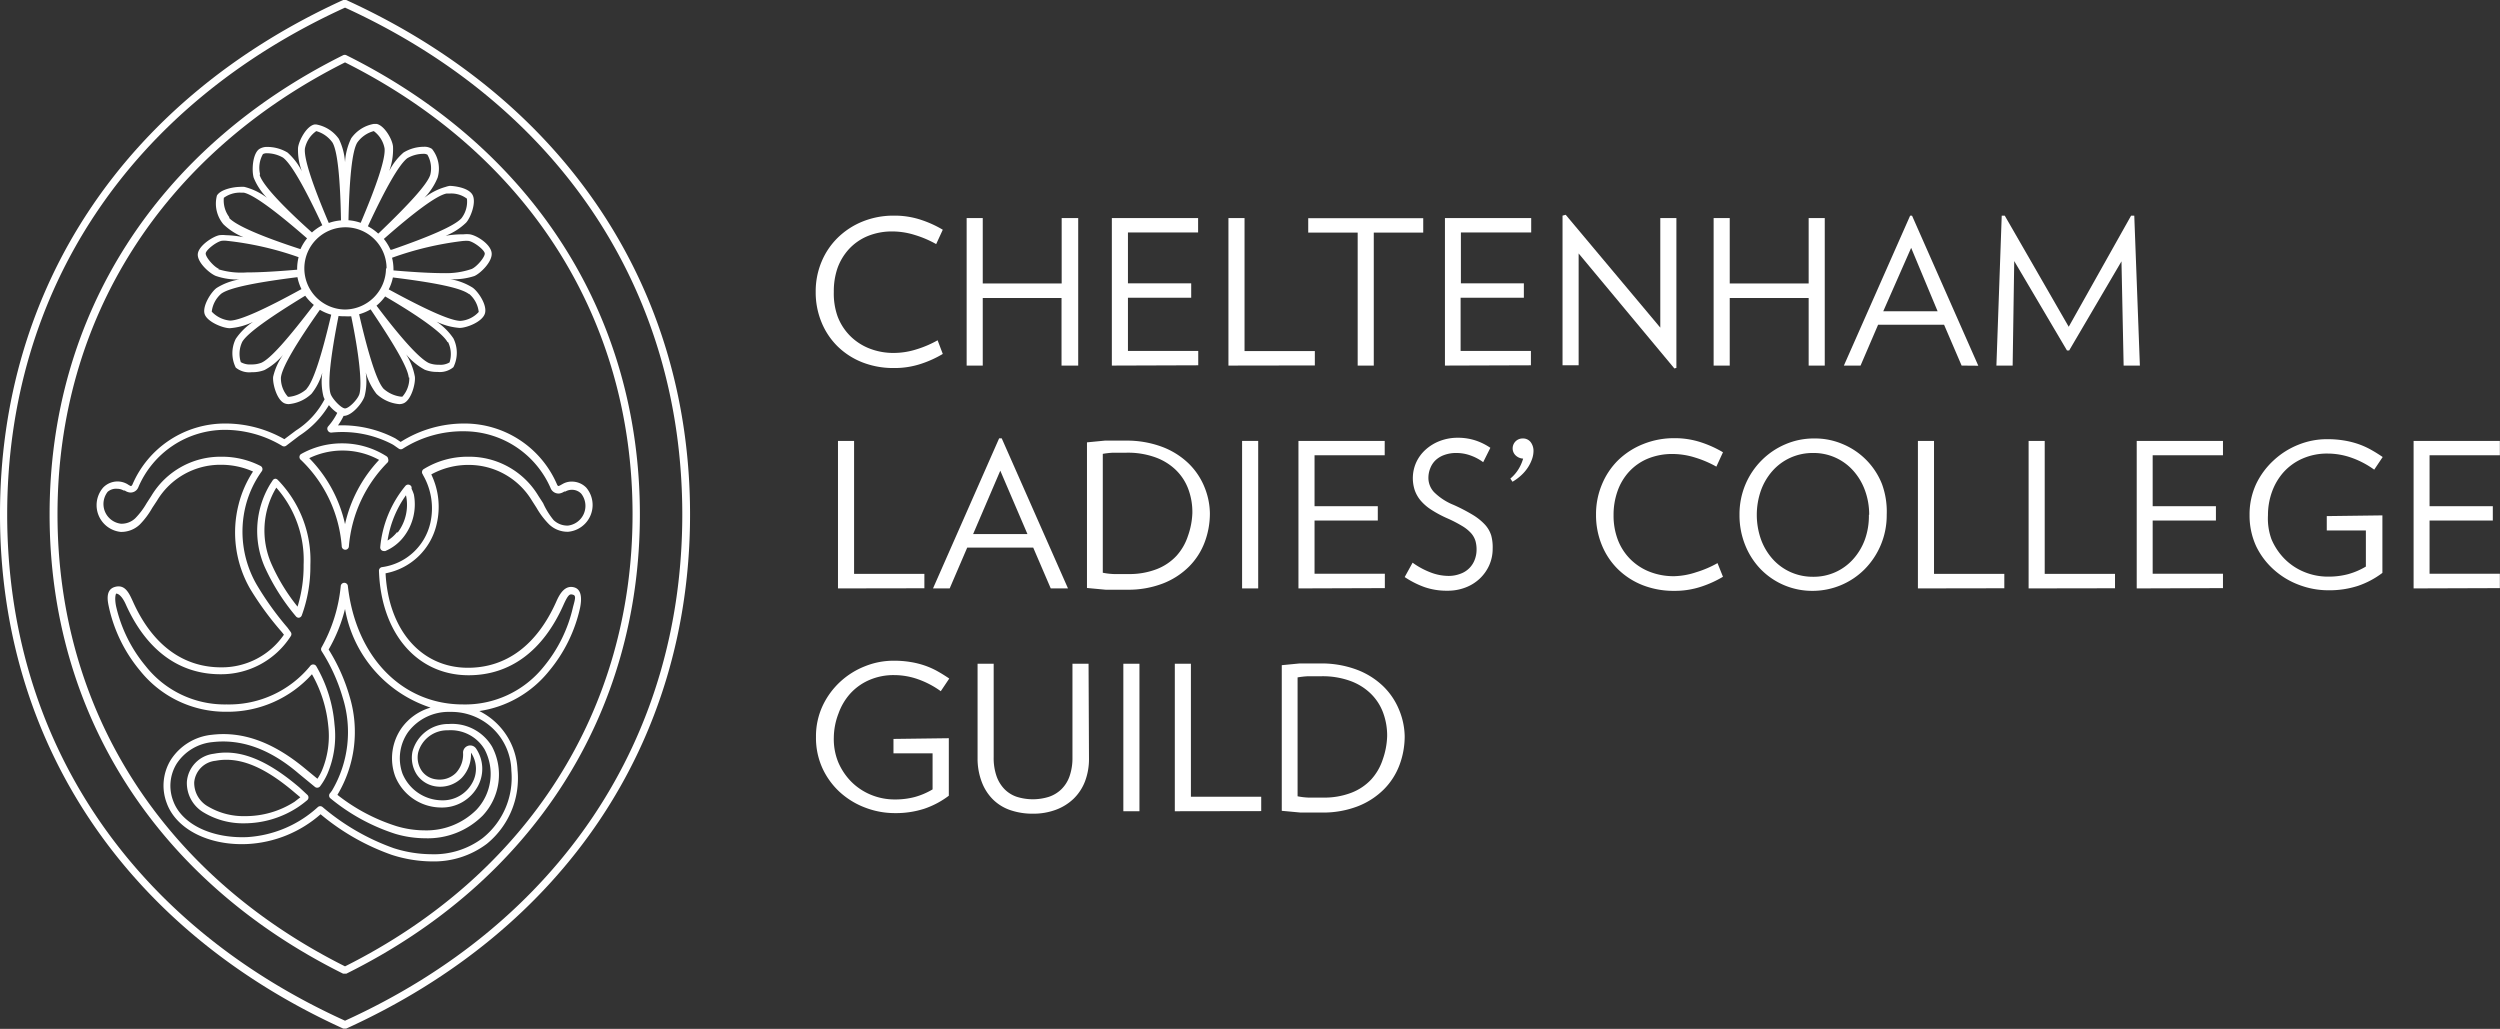 <svg id="Layer_1" data-name="Layer 1" xmlns="http://www.w3.org/2000/svg" viewBox="0 0 173.9 71.57"><rect x="0" y="0" width="173.9" height="71.57" fill="#333333" stroke="none"/><defs><style>.cls-1{fill:#fff;}</style></defs><title>Guild_Logo_Artboard 1</title><path class="cls-1" d="M65.58,24.62a7.53,7.53,0,0,1-1.49.68,5.81,5.81,0,0,1-1.9.3A5.91,5.91,0,0,1,60,25.21a5.15,5.15,0,0,1-1.72-1.1,5,5,0,0,1-1.13-1.68,5.45,5.45,0,0,1-.41-2.12,5.33,5.33,0,0,1,.41-2.11,5.07,5.07,0,0,1,1.14-1.68A5.32,5.32,0,0,1,60,15.41,5.7,5.7,0,0,1,62.19,15a5.81,5.81,0,0,1,1.9.3,7.59,7.59,0,0,1,1.49.68l-.46,1a7.27,7.27,0,0,0-1.47-.63,5.24,5.24,0,0,0-1.55-.25,4.46,4.46,0,0,0-1.74.32,3.7,3.7,0,0,0-1.3.9,3.91,3.91,0,0,0-.81,1.35A4.93,4.93,0,0,0,58,20.31,4.72,4.72,0,0,0,58.26,22a3.85,3.85,0,0,0,.85,1.34,3.91,3.91,0,0,0,1.34.89,4.56,4.56,0,0,0,1.75.32,5.24,5.24,0,0,0,1.55-.25,7.28,7.28,0,0,0,1.47-.63Z"/><path class="cls-1" d="M73.84,25.43v-4.7H68.36v4.7H67.24V15.17h1.12v4.55h5.49V15.17H75V25.43Z"/><path class="cls-1" d="M77.34,25.43V15.17h6v1H78.46v3.54h4.4v1h-4.4v3.7h4.89v1Z"/><path class="cls-1" d="M85.45,25.43V15.17h1.12v9.25h4.89v1Z"/><path class="cls-1" d="M95.56,16.18v9.25H94.44V16.18H91v-1h8v1Z"/><path class="cls-1" d="M100.51,25.43V15.17h6v1h-4.89v3.54H106v1h-4.4v3.7h4.89v1Z"/><path class="cls-1" d="M116.47,25.63l-6.66-8v7.78h-1.12V15l.22-.06,6.58,7.85V15.17h1.12V25.59Z"/><path class="cls-1" d="M125.81,25.43v-4.7h-5.49v4.7H119.2V15.17h1.12v4.55h5.49V15.17h1.12V25.43Z"/><path class="cls-1" d="M136.45,25.43l-1.22-2.84h-4.59l-1.22,2.84h-1.16L132.87,15H133l4.61,10.44Zm-3.51-8.19L131,21.65h3.78Z"/><path class="cls-1" d="M147.72,25.43l-.15-7.25-3.64,6.2h-.15l-3.67-6.22L140,25.43h-1.13L139.24,15l.21,0,4.45,7.73L148.24,15l.22,0,.39,10.43Z"/><path class="cls-1" d="M58.29,40.93V30.67h1.12v9.25h4.89v1Z"/><path class="cls-1" d="M73.09,40.93l-1.22-2.84H67.28l-1.22,2.84H64.9L69.5,30.49h.18l4.61,10.44Zm-3.51-8.19-1.89,4.41h3.78Z"/><path class="cls-1" d="M84.16,35.71a5.68,5.68,0,0,1-.36,2,4.77,4.77,0,0,1-1.08,1.69,5.27,5.27,0,0,1-1.81,1.18,6.68,6.68,0,0,1-2.53.44q-.78,0-1.48,0l-1.29-.12V30.77l1.24-.12q.65,0,1.44,0a7,7,0,0,1,2.54.43,5.38,5.38,0,0,1,1.83,1.14,4.81,4.81,0,0,1,1.11,1.63A5,5,0,0,1,84.16,35.71Zm-1.22,0A4.57,4.57,0,0,0,82.65,34a3.59,3.59,0,0,0-.87-1.32,4,4,0,0,0-1.42-.87,5.63,5.63,0,0,0-2-.32l-.92,0a5.67,5.67,0,0,0-.73.08v8.27a4.67,4.67,0,0,0,.75.09l1,0a5.25,5.25,0,0,0,2-.34,3.71,3.71,0,0,0,1.37-.92,3.82,3.82,0,0,0,.8-1.38A5.31,5.31,0,0,0,82.94,35.71Z"/><path class="cls-1" d="M86.4,40.93V30.67h1.12V40.93Z"/><path class="cls-1" d="M90.32,40.93V30.67h6v1H91.44v3.54h4.4v1h-4.4v3.7h4.89v1Z"/><path class="cls-1" d="M103.83,38.16a2.81,2.81,0,0,1-.24,1.16,2.91,2.91,0,0,1-.66.93,3,3,0,0,1-1,.62,3.4,3.4,0,0,1-1.25.22,4.71,4.71,0,0,1-1.59-.25,6.28,6.28,0,0,1-1.38-.7l.55-1a5.43,5.43,0,0,0,1.23.67,3.5,3.5,0,0,0,1.25.25,2.26,2.26,0,0,0,.85-.15,1.64,1.64,0,0,0,1-1,1.93,1.93,0,0,0,.12-.67,2.15,2.15,0,0,0-.08-.62,1.46,1.46,0,0,0-.3-.53,2.63,2.63,0,0,0-.62-.5,9,9,0,0,0-1-.52,7.86,7.86,0,0,1-1.13-.6,3.33,3.33,0,0,1-.75-.64,2.3,2.3,0,0,1-.42-.73,2.69,2.69,0,0,1,.09-1.91,2.72,2.72,0,0,1,.64-.89,3.16,3.16,0,0,1,1-.62,3.45,3.45,0,0,1,1.28-.23,3.91,3.91,0,0,1,1.25.2,4.14,4.14,0,0,1,1,.5l-.5,1a3.35,3.35,0,0,0-.86-.46,2.87,2.87,0,0,0-1-.18,2.38,2.38,0,0,0-.85.14,1.73,1.73,0,0,0-.61.37,1.55,1.55,0,0,0-.36.55,1.77,1.77,0,0,0-.13.67,1.44,1.44,0,0,0,.4,1,4.1,4.1,0,0,0,1.35.88,12.36,12.36,0,0,1,1.33.69,3.93,3.93,0,0,1,.85.68,2,2,0,0,1,.44.76A3.11,3.11,0,0,1,103.83,38.16Z"/><path class="cls-1" d="M106.67,31.37a1.73,1.73,0,0,1-.09.53,2.69,2.69,0,0,1-.27.57,2.82,2.82,0,0,1-.45.55,3.43,3.43,0,0,1-.65.49l-.15-.22a2.71,2.71,0,0,0,.6-.71,3,3,0,0,0,.29-.68.8.8,0,0,1-.53-.23.67.67,0,0,1-.2-.48.69.69,0,0,1,.69-.69.67.67,0,0,1,.56.25A1,1,0,0,1,106.67,31.37Z"/><path class="cls-1" d="M119.85,40.12a7.53,7.53,0,0,1-1.49.68,5.81,5.81,0,0,1-1.9.3,5.91,5.91,0,0,1-2.18-.39,5.15,5.15,0,0,1-1.72-1.1,5,5,0,0,1-1.13-1.68,5.45,5.45,0,0,1-.41-2.12,5.33,5.33,0,0,1,.41-2.11A5.08,5.08,0,0,1,112.57,32a5.32,5.32,0,0,1,1.73-1.11,5.7,5.7,0,0,1,2.16-.41,5.81,5.81,0,0,1,1.9.3,7.59,7.59,0,0,1,1.49.68l-.46,1a7.27,7.27,0,0,0-1.47-.63,5.24,5.24,0,0,0-1.55-.25,4.46,4.46,0,0,0-1.74.32,3.7,3.7,0,0,0-1.3.9,3.91,3.91,0,0,0-.81,1.35,4.93,4.93,0,0,0-.28,1.69,4.72,4.72,0,0,0,.29,1.69,3.85,3.85,0,0,0,.85,1.34,3.91,3.91,0,0,0,1.34.89,4.56,4.56,0,0,0,1.75.32A5.24,5.24,0,0,0,118,39.8a7.27,7.27,0,0,0,1.47-.63Z"/><path class="cls-1" d="M131.24,35.81a5.33,5.33,0,0,1-1.55,3.8,5.11,5.11,0,0,1-3.62,1.49,5,5,0,0,1-3.58-1.49,5.16,5.16,0,0,1-1.09-1.68,5.53,5.53,0,0,1-.4-2.12,5.33,5.33,0,0,1,.42-2.13A5.27,5.27,0,0,1,122.56,32a5.2,5.2,0,0,1,1.64-1.1,5,5,0,0,1,2-.4,4.88,4.88,0,0,1,2,.4,5,5,0,0,1,2.71,2.77A5.57,5.57,0,0,1,131.24,35.81Zm-1.22,0a4.89,4.89,0,0,0-.29-1.69,4.19,4.19,0,0,0-.81-1.37,3.68,3.68,0,0,0-2.8-1.24,3.76,3.76,0,0,0-1.58.33,3.7,3.7,0,0,0-1.24.91,4.19,4.19,0,0,0-.81,1.37,5.14,5.14,0,0,0,0,3.39,4.19,4.19,0,0,0,.81,1.37,3.71,3.71,0,0,0,1.24.91,3.76,3.76,0,0,0,1.58.33,3.67,3.67,0,0,0,2.8-1.24,4.2,4.2,0,0,0,.81-1.37A4.89,4.89,0,0,0,130,35.81Z"/><path class="cls-1" d="M133.41,40.93V30.67h1.12v9.25h4.89v1Z"/><path class="cls-1" d="M141.11,40.93V30.67h1.12v9.25h4.89v1Z"/><path class="cls-1" d="M148.63,40.93V30.67h6v1h-4.89v3.54h4.4v1h-4.4v3.7h4.89v1Z"/><path class="cls-1" d="M165.72,35.85v4a6,6,0,0,1-1.69.9,6.42,6.42,0,0,1-2.06.31,5.74,5.74,0,0,1-2.06-.38,5.47,5.47,0,0,1-1.76-1.07A5.21,5.21,0,0,1,156.94,38a5.09,5.09,0,0,1-.46-2.18,5,5,0,0,1,.47-2.18A5.4,5.4,0,0,1,158.18,32a5.51,5.51,0,0,1,1.71-1.07,5.28,5.28,0,0,1,2-.38,6.92,6.92,0,0,1,1.16.09,6,6,0,0,1,1,.25,5.62,5.62,0,0,1,.87.39q.41.23.82.51l-.59.88a6.22,6.22,0,0,0-1.55-.82,5,5,0,0,0-1.68-.3,4.23,4.23,0,0,0-1.76.35,3.85,3.85,0,0,0-1.31.94,4.17,4.17,0,0,0-.81,1.37,4.78,4.78,0,0,0-.28,1.63A4.24,4.24,0,0,0,158,37.5a4.37,4.37,0,0,0,.91,1.37,4.14,4.14,0,0,0,1.36.91,4.31,4.31,0,0,0,1.68.33,5.28,5.28,0,0,0,1.38-.17,5,5,0,0,0,1.24-.53V36.9h-2.72v-1Z"/><path class="cls-1" d="M167.89,40.93V30.67h6v1H169v3.54h4.4v1H169v3.7h4.89v1Z"/><path class="cls-1" d="M66,51.35v4a6,6,0,0,1-1.69.9,6.41,6.41,0,0,1-2.06.31,5.74,5.74,0,0,1-2.06-.38,5.48,5.48,0,0,1-1.76-1.07,5.2,5.2,0,0,1-1.22-1.67,5.08,5.08,0,0,1-.45-2.18,5,5,0,0,1,.47-2.18,5.41,5.41,0,0,1,1.23-1.67,5.5,5.5,0,0,1,1.72-1.07,5.28,5.28,0,0,1,2-.38,6.92,6.92,0,0,1,1.16.09,6,6,0,0,1,1,.25,5.59,5.59,0,0,1,.87.39q.41.23.82.51l-.59.88a6.22,6.22,0,0,0-1.55-.82,5,5,0,0,0-1.68-.3,4.23,4.23,0,0,0-1.76.35,3.85,3.85,0,0,0-1.31.94,4.15,4.15,0,0,0-.81,1.37A4.77,4.77,0,0,0,58,51.31,4.25,4.25,0,0,0,58.3,53a4.37,4.37,0,0,0,.91,1.37,4.16,4.16,0,0,0,1.36.91,4.31,4.31,0,0,0,1.68.33,5.28,5.28,0,0,0,1.38-.17,5,5,0,0,0,1.24-.53V52.4H62.15v-1Z"/><path class="cls-1" d="M75.75,52.75a4.39,4.39,0,0,1-.28,1.61,3.36,3.36,0,0,1-.8,1.21,3.57,3.57,0,0,1-1.23.76,4.46,4.46,0,0,1-1.57.27,4.77,4.77,0,0,1-1.6-.25,3.17,3.17,0,0,1-1.21-.75,3.4,3.4,0,0,1-.77-1.21A4.56,4.56,0,0,1,68,52.75V46.17h1.12v6.5a3.85,3.85,0,0,0,.2,1.32,2.46,2.46,0,0,0,.56.91,2.17,2.17,0,0,0,.86.53,3.73,3.73,0,0,0,2.21,0,2.29,2.29,0,0,0,.88-.53,2.37,2.37,0,0,0,.57-.91,3.85,3.85,0,0,0,.2-1.32v-6.5h1.12Z"/><path class="cls-1" d="M78.14,56.43V46.17h1.12V56.43Z"/><path class="cls-1" d="M81.72,56.43V46.17h1.12v9.25h4.89v1Z"/><path class="cls-1" d="M97.71,51.21a5.68,5.68,0,0,1-.36,2,4.77,4.77,0,0,1-1.08,1.69,5.27,5.27,0,0,1-1.81,1.18,6.68,6.68,0,0,1-2.53.44q-.78,0-1.48,0l-1.29-.12V46.27l1.24-.12q.65,0,1.43,0a7,7,0,0,1,2.54.43,5.38,5.38,0,0,1,1.83,1.14,4.81,4.81,0,0,1,1.11,1.63A5,5,0,0,1,97.71,51.21Zm-1.22,0a4.57,4.57,0,0,0-.29-1.66,3.59,3.59,0,0,0-.87-1.32,4,4,0,0,0-1.42-.87,5.63,5.63,0,0,0-2-.32l-.92,0a5.67,5.67,0,0,0-.73.08v8.27a4.67,4.67,0,0,0,.75.09l1,0a5.25,5.25,0,0,0,2-.34,3.71,3.71,0,0,0,1.37-.92,3.82,3.82,0,0,0,.8-1.38A5.31,5.31,0,0,0,96.49,51.21Z"/><path class="cls-1" d="M24.08,0a.25.25,0,0,0-.21,0C8.7,6.92,0,20,0,35.79S8.7,64.65,23.88,71.55l.1,0,.1,0C39.25,64.65,48,51.62,48,35.79S39.25,6.92,24.08,0ZM24,71C9.06,64.22.5,51.38.5,35.79S9.06,7.35,24,.53C38.9,7.35,47.46,20.19,47.46,35.79S38.9,64.22,24,71Z"/><path class="cls-1" d="M24.09,3.84a.25.25,0,0,0-.22,0C10.89,10.3,3.45,21.94,3.45,35.79s7.44,25.49,20.42,31.94l.11,0,.11,0c13-6.45,20.42-18.09,20.42-31.94S37.07,10.3,24.09,3.84ZM24,67.22c-12.73-6.38-20-17.83-20-31.44s7.3-25.06,20-31.44c12.73,6.38,20,17.83,20,31.44S36.71,60.85,24,67.22Z"/><path class="cls-1" d="M20.82,54.77c-2.29-1.95-4.17-2.68-5.94-2.34A2.13,2.13,0,0,0,13,54.37a2.37,2.37,0,0,0,1.21,2.17,5.32,5.32,0,0,0,2.78.73,6.82,6.82,0,0,0,3.73-1.12,7,7,0,0,0,.65-.49.25.25,0,0,0,0-.38Zm-.33,1a6.31,6.31,0,0,1-3.46,1,4.81,4.81,0,0,1-2.52-.65,1.88,1.88,0,0,1-1-1.71A1.65,1.65,0,0,1,15,52.92a3.87,3.87,0,0,1,.74-.07c1.42,0,2.94.73,4.78,2.3l.37.31Z"/><path class="cls-1" d="M37,34.82l.32.5a5.51,5.51,0,0,0,.88,1.16,1.86,1.86,0,0,0,1.32.51,1.87,1.87,0,0,0,1.26-3.07,1.4,1.4,0,0,0-1-.42,1.26,1.26,0,0,0-.67.18l-.11.06a.43.43,0,0,1-.17.07.26.26,0,0,1-.07-.08,7,7,0,0,0-6.46-4.27,8.25,8.25,0,0,0-4.43,1.28l-.36-.24a8,8,0,0,0-4-.91,4.13,4.13,0,0,0,.39-.66h0c.59,0,1.32-.91,1.46-1.37a4.23,4.23,0,0,0,.08-1.66,4.37,4.37,0,0,0,.75,1.5,2.63,2.63,0,0,0,1.57.71.76.76,0,0,0,.32-.06c.53-.23.83-1.36.78-1.84a4.32,4.32,0,0,0-.61-1.56,4.39,4.39,0,0,0,1.3,1.07,2.31,2.31,0,0,0,.88.15,1.47,1.47,0,0,0,1.11-.33,2.24,2.24,0,0,0,0-2,4.25,4.25,0,0,0-1.18-1.17,4.38,4.38,0,0,0,1.61.44c.49,0,1.58-.42,1.76-1s-.46-1.52-.85-1.8a4.25,4.25,0,0,0-1.56-.59A4.6,4.6,0,0,0,33,19.2c.43-.19,1.26-1,1.2-1.6s-1-1.21-1.51-1.3a2.06,2.06,0,0,0-.45,0A7,7,0,0,0,31,16.4a4.36,4.36,0,0,0,1.42-.91c.32-.35.74-1.44.44-1.95s-1.33-.61-1.58-.61A1.5,1.5,0,0,0,31,13a4.19,4.19,0,0,0-1.48.76,4.36,4.36,0,0,0,.92-1.4,2.2,2.2,0,0,0-.39-2,.93.93,0,0,0-.57-.15,2.73,2.73,0,0,0-1.41.4,4.21,4.21,0,0,0-1,1.29,4.3,4.3,0,0,0,.27-1.65c0-.47-.57-1.51-1.14-1.63H26a2.44,2.44,0,0,0-1.57,1A4.29,4.29,0,0,0,24,11.29a4.31,4.31,0,0,0-.43-1.63,2.46,2.46,0,0,0-1.56-1h-.14c-.57.12-1.1,1.16-1.14,1.64A4.22,4.22,0,0,0,21,11.92a4.36,4.36,0,0,0-1-1.31,2.76,2.76,0,0,0-1.4-.39,1,1,0,0,0-.57.15c-.47.34-.53,1.51-.38,2a4.3,4.3,0,0,0,.92,1.39A4.33,4.33,0,0,0,17,13a1.5,1.5,0,0,0-.31,0c-.39,0-1.33.15-1.6.6a2.23,2.23,0,0,0,.45,2,4.26,4.26,0,0,0,1.4.9,7,7,0,0,0-1.22-.14,2.1,2.1,0,0,0-.46,0c-.46.09-1.44.73-1.5,1.3S14.55,19,15,19.19a4.55,4.55,0,0,0,1.64.25,4.28,4.28,0,0,0-1.57.59c-.38.27-1,1.25-.84,1.8s1.27,1,1.75,1a4.41,4.41,0,0,0,1.62-.44,4.35,4.35,0,0,0-1.2,1.18,2.24,2.24,0,0,0,0,2,1.48,1.48,0,0,0,1.11.32,2.31,2.31,0,0,0,.89-.15,4.27,4.27,0,0,0,1.29-1.06A4.35,4.35,0,0,0,19,26.21c-.05.47.25,1.6.78,1.84a.75.75,0,0,0,.31.06,2.63,2.63,0,0,0,1.58-.72,4.17,4.17,0,0,0,.75-1.47,4.32,4.32,0,0,0,.08,1.66,1.37,1.37,0,0,0,.08.19h0a5.69,5.69,0,0,1-2,2.18l-.8.6a8.28,8.28,0,0,0-4.12-1.09,7,7,0,0,0-6.45,4.25c-.05.09-.08.1-.12.1l-.13-.07-.11-.07a1.39,1.39,0,0,0-.67-.18h0a1.4,1.4,0,0,0-1,.42A1.87,1.87,0,0,0,8.4,37a1.87,1.87,0,0,0,1.32-.51,5.52,5.52,0,0,0,.87-1.16l.33-.5a5.13,5.13,0,0,1,4.44-2.5,5.44,5.44,0,0,1,2.24.47,7.5,7.5,0,0,0-1,2.28,7.87,7.87,0,0,0,.8,5.88,21.28,21.28,0,0,0,2.2,3l.15.19a5.24,5.24,0,0,1-4.37,2.27c-2.67,0-4.8-1.59-6.14-4.59-.27-.59-.55-1.21-1.26-1s-.46,1.12-.4,1.42a10.33,10.33,0,0,0,2.17,4.41,7.61,7.61,0,0,0,6,2.85A7.88,7.88,0,0,0,21.7,46.9a9,9,0,0,1,1.13,3.55,6.21,6.21,0,0,1-.45,3.18,3.7,3.7,0,0,1-.3.54l-.91-.75c-2.2-1.81-4.3-2.56-6.42-2.31a3.85,3.85,0,0,0-2.86,1.73,3.42,3.42,0,0,0-.3,3c.64,1.82,2.92,3,5.63,2.87a8.36,8.36,0,0,0,5.08-2.07,15.94,15.94,0,0,0,4.94,2.82,9.27,9.27,0,0,0,2.8.46,6.12,6.12,0,0,0,3.82-1.22A5.88,5.88,0,0,0,36,53.56a4.8,4.8,0,0,0-2.66-4.1,7.64,7.64,0,0,0,4.84-2.77,10.33,10.33,0,0,0,2.17-4.41c.06-.31.23-1.24-.4-1.42s-1,.4-1.26,1c-1.34,3-3.46,4.59-6.14,4.59-3.25,0-5.53-2.63-5.73-6.57a4.5,4.5,0,0,0,3.56-3.45A5.19,5.19,0,0,0,30,33a5.35,5.35,0,0,1,2.63-.66A5.13,5.13,0,0,1,37,34.82ZM25,27.41c-.12.38-.73,1-1,1h0c-.25,0-.86-.63-1-1-.23-.68,0-2.66.55-5.43A3.3,3.3,0,0,0,24,22h0a3.35,3.35,0,0,0,.43,0C25,24.75,25.19,26.73,25,27.41Zm3.47-1.15a1.92,1.92,0,0,1-.48,1.33l-.11,0a2.2,2.2,0,0,1-1.2-.55c-.48-.53-1.07-2.44-1.7-5.18a3.35,3.35,0,0,0,.8-.34C27.34,23.84,28.37,25.55,28.43,26.26Zm2.7-2.46a1.91,1.91,0,0,1,.1,1.41,1.23,1.23,0,0,1-.74.16,1.8,1.8,0,0,1-.68-.11c-.66-.29-2-1.79-3.66-4a3.37,3.37,0,0,0,.6-.64C29.16,22,30.79,23.17,31.13,23.8Zm1.47-3.35a1.92,1.92,0,0,1,.66,1.25,1.9,1.9,0,0,1-1.26.62h0c-.72,0-2.52-.84-5-2.19a3.3,3.3,0,0,0,.29-.83C30.09,19.64,32,20,32.6,20.44Zm-.38-3.69a1.61,1.61,0,0,1,.35,0c.39.08,1.09.63,1.11.87s-.54.92-.91,1.08A5.44,5.44,0,0,1,30.9,19c-.93,0-2.13-.07-3.53-.19,0,0,0-.06,0-.1a3.27,3.27,0,0,0-.1-.78A22.17,22.17,0,0,1,32.22,16.76Zm-1.15-3.3.22,0a1.81,1.81,0,0,1,1.15.36,1.89,1.89,0,0,1-.38,1.36c-.47.53-2.25,1.29-4.85,2.19l-.09,0a3.34,3.34,0,0,0-.46-.75C28.78,14.79,30.37,13.59,31.07,13.46ZM28.34,11a2.26,2.26,0,0,1,1.11-.3.51.51,0,0,1,.28.06,1.89,1.89,0,0,1,.2,1.4c-.21.67-1.53,2.09-3.52,4l-.1.09a3.41,3.41,0,0,0-.72-.51C26.78,13.18,27.75,11.44,28.34,11ZM24.85,9.92A2.05,2.05,0,0,1,26,9.12h0a1.92,1.92,0,0,1,.75,1.2c.08.71-.56,2.59-1.66,5.18a3.36,3.36,0,0,0-.85-.18C24.3,12.52,24.48,10.53,24.85,9.92Zm2,8.75A2.88,2.88,0,0,1,24,21.53h0a2.86,2.86,0,1,1,2.89-2.86ZM22,9.12h0a2.08,2.08,0,0,1,1.13.8c.36.62.54,2.6.59,5.41a3.37,3.37,0,0,0-.85.18c-1.1-2.59-1.74-4.47-1.66-5.18A1.94,1.94,0,0,1,22,9.12Zm-3.91,3a1.93,1.93,0,0,1,.2-1.4.53.53,0,0,1,.28-.06,2.29,2.29,0,0,1,1.11.3c.58.42,1.55,2.16,2.74,4.71a3.4,3.4,0,0,0-.72.5C19.62,14.31,18.27,12.86,18.06,12.17Zm-2.13,3a1.93,1.93,0,0,1-.39-1.36,1.88,1.88,0,0,1,1.17-.36l.21,0c.7.14,2.29,1.33,4.41,3.18a3.34,3.34,0,0,0-.46.75C18.22,16.46,16.4,15.68,15.93,15.15Zm-.74,3.58c-.37-.16-.94-.84-.91-1.08s.72-.79,1.11-.87a1.63,1.63,0,0,1,.35,0,21.93,21.93,0,0,1,5,1.14,3.34,3.34,0,0,0-.1.78s0,.06,0,.09c-1.39.12-2.58.19-3.5.19A5.42,5.42,0,0,1,15.19,18.73ZM16,22.3h0a2,2,0,0,1-1.27-.62,1.93,1.93,0,0,1,.66-1.25c.58-.43,2.52-.8,5.3-1.15a3.28,3.28,0,0,0,.28.83C18.5,21.47,16.7,22.3,16,22.3Zm2.16,2.94a1.79,1.79,0,0,1-.68.11,1.25,1.25,0,0,1-.73-.16,1.93,1.93,0,0,1,.1-1.41c.36-.62,2-1.76,4.38-3.21a3.43,3.43,0,0,0,.6.64C20.11,23.46,18.8,25,18.14,25.25Zm3.18,1.81a2.16,2.16,0,0,1-1.2.55l-.11,0a1.93,1.93,0,0,1-.49-1.33c.07-.72,1.09-2.42,2.71-4.72a3.38,3.38,0,0,0,.79.34C22.4,24.62,21.81,26.53,21.32,27.05Zm8.09,6a4.62,4.62,0,0,1,.51,3.3,4,4,0,0,1-3.37,3.1.25.25,0,0,0-.21.25c.14,4.35,2.65,7.27,6.24,7.27,2.88,0,5.17-1.69,6.59-4.88.35-.78.45-.78.67-.72s.15.3,0,.85a9.93,9.93,0,0,1-2.06,4.18A7,7,0,0,1,32.2,49c-4.23,0-7.44-3.3-8-8.21a.25.25,0,0,0-.5,0,10.85,10.85,0,0,1-1.33,4.24.25.25,0,0,0,0,.26,12.42,12.42,0,0,1,1.47,3.24A8,8,0,0,1,23.09,55l-.12.16a.25.25,0,0,0,0,.36A13.67,13.67,0,0,0,27.49,58a7.38,7.38,0,0,0,2.09.31,5.4,5.4,0,0,0,4-1.58,4.17,4.17,0,0,0,.65-4.79,3.23,3.23,0,0,0-3-1.58,2.58,2.58,0,0,0-2.54,1.93A2.15,2.15,0,0,0,29,53.89a1.92,1.92,0,0,0,1.3.81,2.13,2.13,0,0,0,1.82-.59,2.38,2.38,0,0,0,.64-1.76,2,2,0,0,1,.1,2.09,2.33,2.33,0,0,1-2.14,1.23A3,3,0,0,1,28,53.82a3.17,3.17,0,0,1,.39-2.9,3.52,3.52,0,0,1,2.93-1.4,4.17,4.17,0,0,1,4.25,4.09,5.37,5.37,0,0,1-2,4.69A5.63,5.63,0,0,1,30,59.42,8.76,8.76,0,0,1,27.39,59a15.79,15.79,0,0,1-4.95-2.86.25.25,0,0,0-.33,0,8,8,0,0,1-4.92,2.09c-2.51.1-4.58-.93-5.15-2.54a2.93,2.93,0,0,1,.25-2.57,3.36,3.36,0,0,1,2.5-1.5c2-.23,4,.48,6,2.2l1.12.92a.24.24,0,0,0,.19.05.25.25,0,0,0,.17-.1,4.5,4.5,0,0,0,.5-.85,6.72,6.72,0,0,0,.5-3.43A9.6,9.6,0,0,0,22,46.34a.25.25,0,0,0-.2-.12.25.25,0,0,0-.21.09A7.3,7.3,0,0,1,15.76,49a7,7,0,0,1-5.63-2.67,9.92,9.92,0,0,1-2.06-4.18c-.12-.63,0-.83,0-.85s.32-.05.67.72c1.43,3.2,3.71,4.88,6.59,4.88a5.75,5.75,0,0,0,4.89-2.64.25.25,0,0,0,0-.3L20,43.66a21,21,0,0,1-2.15-3,7.38,7.38,0,0,1-.75-5.52,7.12,7.12,0,0,1,1.11-2.36.25.25,0,0,0-.09-.37,5.88,5.88,0,0,0-2.73-.64,5.6,5.6,0,0,0-4.86,2.72l-.33.51a5.19,5.19,0,0,1-.79,1.05,1.38,1.38,0,0,1-1,.38,1.38,1.38,0,0,1-.92-2.22A.89.89,0,0,1,8.16,34h0a.9.9,0,0,1,.44.12l.08,0a.79.79,0,0,0,.36.14.58.58,0,0,0,.58-.36,6.55,6.55,0,0,1,6-4,7.77,7.77,0,0,1,4,1.11.25.25,0,0,0,.28,0l.92-.7a6.53,6.53,0,0,0,2.06-2.13,2.6,2.6,0,0,0,.58.54,4.33,4.33,0,0,1-.59.89l-.06.07a.25.25,0,0,0,0,.28.26.26,0,0,0,.25.13,7.47,7.47,0,0,1,4.22.81c.13.07.24.16.36.24l.1.07a.25.25,0,0,0,.28,0A7.76,7.76,0,0,1,32.32,30a6.57,6.57,0,0,1,6,4,.6.6,0,0,0,.57.33.8.8,0,0,0,.36-.14l.08,0a.9.9,0,0,1,.44-.12h0a.89.89,0,0,1,.66.27,1.38,1.38,0,0,1-.92,2.22,1.39,1.39,0,0,1-1-.38A5.19,5.19,0,0,1,37.78,35l-.33-.51a5.6,5.6,0,0,0-4.86-2.72,5.81,5.81,0,0,0-3.1.85A.25.25,0,0,0,29.41,33ZM27.49,54a3.46,3.46,0,0,0,3.17,2.17,2.83,2.83,0,0,0,2.59-1.5,2.53,2.53,0,0,0-.14-2.61.49.49,0,0,0-.56-.18.5.5,0,0,0-.34.48,1.89,1.89,0,0,1-.49,1.4,1.61,1.61,0,0,1-1.39.45,1.42,1.42,0,0,1-1-.6,1.65,1.65,0,0,1-.24-1.27,2.09,2.09,0,0,1,2.07-1.54,2.74,2.74,0,0,1,2.55,1.33,3.65,3.65,0,0,1-.57,4.2,4.92,4.92,0,0,1-3.6,1.43,6.9,6.9,0,0,1-1.95-.29,12.92,12.92,0,0,1-4.12-2.18,8.5,8.5,0,0,0,.84-6.87,12.79,12.79,0,0,0-1.45-3.24A10.91,10.91,0,0,0,24,42.36a8.82,8.82,0,0,0,5.95,6.86,3.78,3.78,0,0,0-2,1.4A3.66,3.66,0,0,0,27.49,54Z"/><path class="cls-1" d="M19.15,33.3a.25.25,0,0,0-.18.11l-.17.26a6.28,6.28,0,0,0-.39,5.76,14.78,14.78,0,0,0,2.18,3.45.25.25,0,0,0,.2.09h0a.25.25,0,0,0,.2-.16,9.89,9.89,0,0,0,.6-3.5,8,8,0,0,0-2.27-5.93A.25.25,0,0,0,19.15,33.3Zm1.55,8.9a13.34,13.34,0,0,1-1.83-3,5.79,5.79,0,0,1,.35-5.28,7.6,7.6,0,0,1,1.9,5.36A9.65,9.65,0,0,1,20.7,42.19Z"/><path class="cls-1" d="M27,31.93a.25.25,0,0,0-.11-.19,5.72,5.72,0,0,0-3.07-.9h-.08a5.78,5.78,0,0,0-2.81.75.25.25,0,0,0,0,.4,9.3,9.3,0,0,1,2.84,6,.25.25,0,0,0,.5,0,9.37,9.37,0,0,1,2.7-5.83A.25.25,0,0,0,27,31.93Zm-3,4.53a9.45,9.45,0,0,0-2.49-4.59,5.31,5.31,0,0,1,2.26-.53h.07a5.26,5.26,0,0,1,2.53.65A9.54,9.54,0,0,0,24,36.46Z"/><path class="cls-1" d="M28.63,34l0-.12a.25.25,0,0,0-.43-.08,7.81,7.81,0,0,0-1.75,4.25.25.25,0,0,0,.25.28l.1,0a3.17,3.17,0,0,0,1.29-1h0a3.69,3.69,0,0,0,.7-2.93A2.93,2.93,0,0,0,28.63,34Zm-1,3a2.51,2.51,0,0,1-.67.6,7.34,7.34,0,0,1,1.28-3.15v0A3.18,3.18,0,0,1,27.65,37.06Z"/></svg>